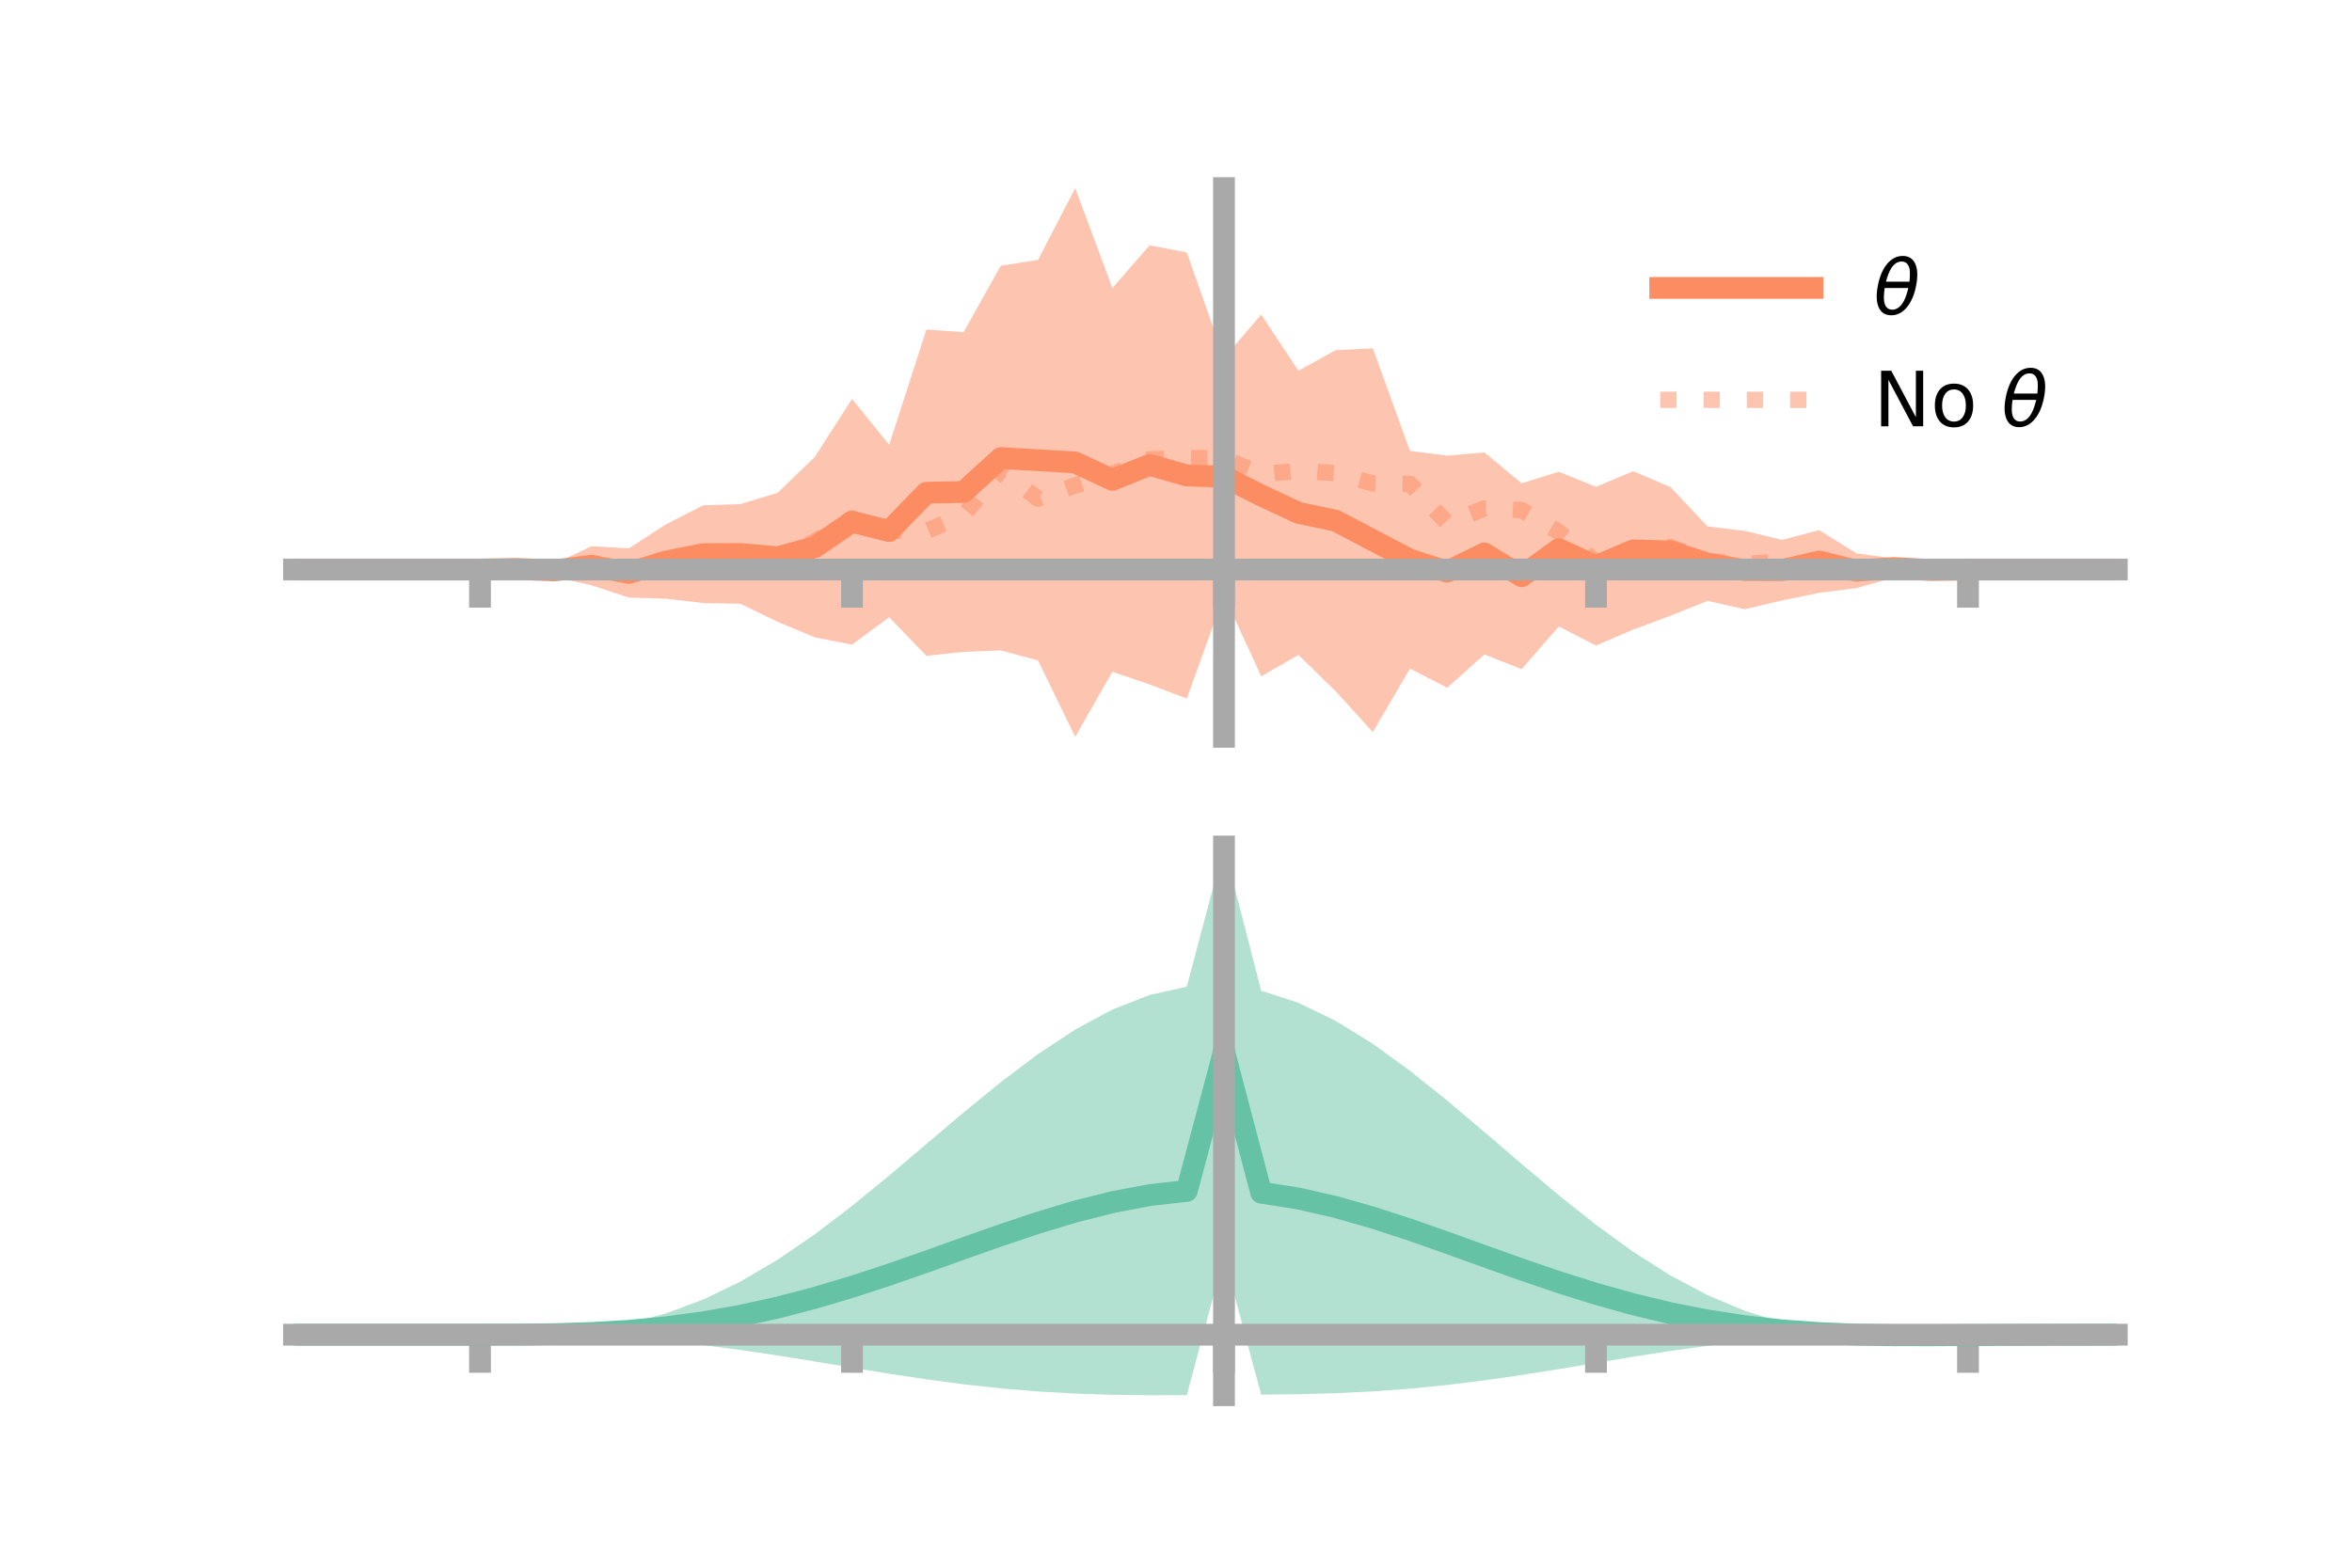 <?xml version="1.0" encoding="utf-8" standalone="no"?>
<!DOCTYPE svg PUBLIC "-//W3C//DTD SVG 1.1//EN"
  "http://www.w3.org/Graphics/SVG/1.1/DTD/svg11.dtd">
<!-- Created with matplotlib (https://matplotlib.org/) -->
<svg height="144pt" version="1.1" viewBox="0 0 216 144" width="216pt" xmlns="http://www.w3.org/2000/svg" xmlns:xlink="http://www.w3.org/1999/xlink">
 <defs>
  <style type="text/css">*{stroke-linecap:butt;stroke-linejoin:round;}</style>
 </defs>
 <g id="figure_1">
  <g id="patch_1">
   <path d="M 0 144 
L 216 144 
L 216 0 
L 0 0 
z
" style="fill:none;"/>
  </g>
  <g id="axes_1">
   <g id="patch_2">
    <path d="M 27 67.68 
L 194.4 67.68 
L 194.4 17.28 
L 27 17.28 
z
" style="fill:none;"/>
   </g>
   <g id="PolyCollection_1">
    <path clip-path="url(#pff926f97cb)" d="M 27 52.315 
L 27 52.315 
L 30.416 52.315 
L 33.833 52.315 
L 37.249 52.315 
L 40.665 52.315 
L 44.082 52.315 
L 47.498 51.884 
L 50.914 51.789 
L 54.331 50.17 
L 57.747 50.374 
L 61.163 48.162 
L 64.58 46.413 
L 67.996 46.306 
L 71.412 45.267 
L 74.829 41.973 
L 78.245 36.641 
L 81.661 40.859 
L 85.078 30.273 
L 88.494 30.512 
L 91.91 24.406 
L 95.327 23.877 
L 98.743 17.28 
L 102.159 26.456 
L 105.576 22.534 
L 108.992 23.189 
L 112.408 32.883 
L 115.824 28.894 
L 119.241 34.052 
L 122.657 32.168 
L 126.073 31.995 
L 129.49 41.413 
L 132.906 41.855 
L 136.322 41.553 
L 139.739 44.39 
L 143.155 43.337 
L 146.571 44.717 
L 149.988 43.282 
L 153.404 44.739 
L 156.82 48.354 
L 160.237 48.769 
L 163.653 49.59 
L 167.069 48.693 
L 170.486 50.828 
L 173.902 51.286 
L 177.318 52.056 
L 180.735 52.315 
L 184.151 52.315 
L 187.567 52.315 
L 190.984 52.315 
L 194.4 52.315 
L 194.4 52.315 
L 194.4 52.315 
L 190.984 52.315 
L 187.567 52.315 
L 184.151 52.315 
L 180.735 52.315 
L 177.318 52.66 
L 173.902 53.06 
L 170.486 54.022 
L 167.069 54.454 
L 163.653 55.156 
L 160.237 55.961 
L 156.82 55.198 
L 153.404 56.56 
L 149.988 57.83 
L 146.571 59.295 
L 143.155 57.547 
L 139.739 61.464 
L 136.322 60.118 
L 132.906 63.169 
L 129.49 61.415 
L 126.073 67.245 
L 122.657 63.486 
L 119.241 60.16 
L 115.824 62.123 
L 112.408 54.69 
L 108.992 64.164 
L 105.576 62.868 
L 102.159 61.704 
L 98.743 67.68 
L 95.327 60.666 
L 91.91 59.747 
L 88.494 59.874 
L 85.078 60.242 
L 81.661 56.698 
L 78.245 59.213 
L 74.829 58.545 
L 71.412 57.114 
L 67.996 55.462 
L 64.58 55.389 
L 61.163 54.997 
L 57.747 54.89 
L 54.331 53.76 
L 50.914 53.01 
L 47.498 52.638 
L 44.082 52.315 
L 40.665 52.315 
L 37.249 52.315 
L 33.833 52.315 
L 30.416 52.315 
L 27 52.315 
z
" style="fill:#fc8d62;fill-opacity:0.5;"/>
   </g>
   <g id="matplotlib.axis_1">
    <g id="xtick_1">
     <g id="line2d_1">
      <defs>
       <path d="M 0 0 
L 0 3.5 
" id="maf46e18cb5" style="stroke:#a9a9a9;stroke-width:2;"/>
      </defs>
      <g>
       <use style="fill:#a9a9a9;stroke:#a9a9a9;stroke-width:2;" x="44.082" xlink:href="#maf46e18cb5" y="52.315"/>
      </g>
     </g>
    </g>
    <g id="xtick_2">
     <g id="line2d_2">
      <g>
       <use style="fill:#a9a9a9;stroke:#a9a9a9;stroke-width:2;" x="78.245" xlink:href="#maf46e18cb5" y="52.315"/>
      </g>
     </g>
    </g>
    <g id="xtick_3">
     <g id="line2d_3">
      <g>
       <use style="fill:#a9a9a9;stroke:#a9a9a9;stroke-width:2;" x="112.408" xlink:href="#maf46e18cb5" y="52.315"/>
      </g>
     </g>
    </g>
    <g id="xtick_4">
     <g id="line2d_4">
      <g>
       <use style="fill:#a9a9a9;stroke:#a9a9a9;stroke-width:2;" x="146.571" xlink:href="#maf46e18cb5" y="52.315"/>
      </g>
     </g>
    </g>
    <g id="xtick_5">
     <g id="line2d_5">
      <g>
       <use style="fill:#a9a9a9;stroke:#a9a9a9;stroke-width:2;" x="180.735" xlink:href="#maf46e18cb5" y="52.315"/>
      </g>
     </g>
    </g>
   </g>
   <g id="matplotlib.axis_2"/>
   <g id="line2d_6">
    <path clip-path="url(#pff926f97cb)" d="M 27 52.315 
L 30.416 52.315 
L 33.833 52.315 
L 37.249 52.315 
L 40.665 52.315 
L 44.082 52.315 
L 47.498 52.261 
L 50.914 52.4 
L 54.331 51.965 
L 57.747 52.632 
L 61.163 51.579 
L 64.58 50.901 
L 67.996 50.884 
L 71.412 51.19 
L 74.829 50.259 
L 78.245 47.927 
L 81.661 48.779 
L 85.078 45.257 
L 88.494 45.193 
L 91.91 42.077 
L 95.327 42.271 
L 98.743 42.48 
L 102.159 44.08 
L 105.576 42.701 
L 108.992 43.677 
L 112.408 43.787 
L 115.824 45.508 
L 119.241 47.106 
L 122.657 47.827 
L 126.073 49.62 
L 129.49 51.414 
L 132.906 52.512 
L 136.322 50.836 
L 139.739 52.927 
L 143.155 50.442 
L 146.571 52.006 
L 149.988 50.556 
L 153.404 50.65 
L 156.82 51.776 
L 160.237 52.365 
L 163.653 52.373 
L 167.069 51.573 
L 170.486 52.425 
L 173.902 52.173 
L 177.318 52.358 
L 180.735 52.315 
L 184.151 52.315 
L 187.567 52.315 
L 190.984 52.315 
L 194.4 52.315 
" style="fill:none;stroke:#fc8d62;stroke-linecap:square;stroke-width:2;"/>
   </g>
   <g id="line2d_7">
    <path clip-path="url(#pff926f97cb)" d="M 27 52.315 
L 30.416 52.315 
L 33.833 52.315 
L 37.249 52.315 
L 40.665 52.315 
L 44.082 52.315 
L 47.498 52.315 
L 50.914 52.315 
L 54.331 52.253 
L 57.747 51.928 
L 61.163 52.154 
L 64.58 51.434 
L 67.996 50.835 
L 71.412 51.353 
L 74.829 49.717 
L 78.245 47.601 
L 81.661 48.749 
L 85.078 48.79 
L 88.494 47.297 
L 91.91 43.212 
L 95.327 45.803 
L 98.743 44.595 
L 102.159 43.524 
L 105.576 42.192 
L 108.992 42.077 
L 112.408 42.099 
L 115.824 43.563 
L 119.241 43.252 
L 122.657 43.457 
L 126.073 44.401 
L 129.49 44.444 
L 132.906 48.038 
L 136.322 46.705 
L 139.739 46.857 
L 143.155 48.87 
L 146.571 51.6 
L 149.988 50.813 
L 153.404 50.239 
L 156.82 51.508 
L 160.237 51.809 
L 163.653 51.581 
L 167.069 52.323 
L 170.486 52.267 
L 173.902 52.256 
L 177.318 52.315 
L 180.735 52.315 
L 184.151 52.315 
L 187.567 52.315 
L 190.984 52.315 
L 194.4 52.315 
" style="fill:none;stroke:#fc8d62;stroke-dasharray:1.5,2.475;stroke-dashoffset:0;stroke-opacity:0.5;stroke-width:1.5;"/>
   </g>
   <g id="patch_3">
    <path d="M 112.408 67.68 
L 112.408 17.28 
" style="fill:none;stroke:#a9a9a9;stroke-linecap:square;stroke-linejoin:miter;stroke-width:2;"/>
   </g>
   <g id="patch_4">
    <path d="M 194.4 67.68 
L 194.4 17.28 
" style="fill:none;"/>
   </g>
   <g id="patch_5">
    <path d="M 27 52.315 
L 194.4 52.315 
" style="fill:none;stroke:#a9a9a9;stroke-linecap:square;stroke-linejoin:miter;stroke-width:2;"/>
   </g>
   <g id="patch_6">
    <path d="M 27 17.28 
L 194.4 17.28 
" style="fill:none;"/>
   </g>
   <g id="legend_1">
    <g id="line2d_8">
     <path d="M 152.47 26.449 
L 166.47 26.449 
" style="fill:none;stroke:#fc8d62;stroke-linecap:square;stroke-width:2;"/>
    </g>
    <g id="line2d_9"/>
    <g id="text_1">
     <!-- $\theta$ -->
     <g transform="translate(172.07 28.899)scale(0.07 -0.07)">
      <defs>
       <path d="M 45.516 34.672 
L 14.453 34.672 
Q 12.359 20.062 14.5 13.875 
Q 17.188 6.25 24.469 6.25 
Q 31.781 6.25 37.359 13.922 
Q 42.234 20.656 45.516 34.672 
z
M 47.016 42.969 
Q 48.344 56.844 46.625 61.719 
Q 43.953 69.438 36.766 69.438 
Q 29.297 69.438 23.828 61.812 
Q 19.531 55.672 16.156 42.969 
z
M 38.188 76.766 
Q 49.906 76.766 54.594 66.406 
Q 59.281 56.109 55.719 37.844 
Q 52.203 19.625 43.453 9.281 
Q 34.766 -1.125 23.047 -1.125 
Q 11.281 -1.125 6.641 9.281 
Q 2 19.625 5.516 37.844 
Q 9.078 56.109 17.719 66.406 
Q 26.422 76.766 38.188 76.766 
z
" id="DejaVuSans-Oblique-952"/>
      </defs>
      <use transform="translate(0 0.234)" xlink:href="#DejaVuSans-Oblique-952"/>
     </g>
    </g>
    <g id="line2d_10">
     <path d="M 152.47 36.724 
L 166.47 36.724 
" style="fill:none;stroke:#fc8d62;stroke-dasharray:1.5,2.475;stroke-dashoffset:0;stroke-opacity:0.5;stroke-width:1.5;"/>
    </g>
    <g id="line2d_11"/>
    <g id="text_2">
     <!-- No $\theta$ -->
     <g transform="translate(172.07 39.174)scale(0.07 -0.07)">
      <defs>
       <path d="M 9.812 72.906 
L 23.094 72.906 
L 55.422 11.922 
L 55.422 72.906 
L 64.984 72.906 
L 64.984 0 
L 51.703 0 
L 19.391 60.984 
L 19.391 0 
L 9.812 0 
z
" id="DejaVuSans-78"/>
       <path d="M 30.609 48.391 
Q 23.391 48.391 19.188 42.75 
Q 14.984 37.109 14.984 27.297 
Q 14.984 17.484 19.156 11.844 
Q 23.344 6.203 30.609 6.203 
Q 37.797 6.203 41.984 11.859 
Q 46.188 17.531 46.188 27.297 
Q 46.188 37.016 41.984 42.703 
Q 37.797 48.391 30.609 48.391 
z
M 30.609 56 
Q 42.328 56 49.016 48.375 
Q 55.719 40.766 55.719 27.297 
Q 55.719 13.875 49.016 6.219 
Q 42.328 -1.422 30.609 -1.422 
Q 18.844 -1.422 12.172 6.219 
Q 5.516 13.875 5.516 27.297 
Q 5.516 40.766 12.172 48.375 
Q 18.844 56 30.609 56 
z
" id="DejaVuSans-111"/>
       <path id="DejaVuSans-32"/>
      </defs>
      <use transform="translate(0 0.234)" xlink:href="#DejaVuSans-78"/>
      <use transform="translate(74.805 0.234)" xlink:href="#DejaVuSans-111"/>
      <use transform="translate(135.986 0.234)" xlink:href="#DejaVuSans-32"/>
      <use transform="translate(167.773 0.234)" xlink:href="#DejaVuSans-Oblique-952"/>
     </g>
    </g>
   </g>
  </g>
  <g id="axes_2">
   <g id="patch_7">
    <path d="M 27 128.16 
L 194.4 128.16 
L 194.4 77.76 
L 27 77.76 
z
" style="fill:none;"/>
   </g>
   <g id="PolyCollection_2">
    <path clip-path="url(#pb2b98122ca)" d="M 27 122.6 
L 27 122.594 
L 30.416 122.596 
L 33.833 122.597 
L 37.249 122.597 
L 40.665 122.597 
L 44.082 122.597 
L 47.498 122.578 
L 50.914 122.455 
L 54.331 122.139 
L 57.747 121.553 
L 61.163 120.641 
L 64.58 119.367 
L 67.996 117.72 
L 71.412 115.712 
L 74.829 113.377 
L 78.245 110.774 
L 81.661 107.979 
L 85.078 105.084 
L 88.494 102.188 
L 91.91 99.4 
L 95.327 96.826 
L 98.743 94.571 
L 102.159 92.732 
L 105.576 91.396 
L 108.992 90.632 
L 112.408 77.76 
L 115.824 90.999 
L 119.241 92.113 
L 122.657 93.767 
L 126.073 95.88 
L 129.49 98.356 
L 132.906 101.093 
L 136.322 103.982 
L 139.739 106.915 
L 143.155 109.789 
L 146.571 112.507 
L 149.988 114.985 
L 153.404 117.154 
L 156.82 118.97 
L 160.237 120.407 
L 163.653 121.466 
L 167.069 122.164 
L 170.486 122.481 
L 173.902 122.499 
L 177.318 122.511 
L 180.735 122.537 
L 184.151 122.56 
L 187.567 122.575 
L 190.984 122.585 
L 194.4 122.591 
L 194.4 122.607 
L 194.4 122.607 
L 190.984 122.619 
L 187.567 122.641 
L 184.151 122.677 
L 180.735 122.732 
L 177.318 122.797 
L 173.902 122.801 
L 170.486 122.702 
L 167.069 122.735 
L 163.653 122.931 
L 160.237 123.23 
L 156.82 123.622 
L 153.404 124.093 
L 149.988 124.623 
L 146.571 125.188 
L 143.155 125.756 
L 139.739 126.3 
L 136.322 126.794 
L 132.906 127.216 
L 129.49 127.556 
L 126.073 127.806 
L 122.657 127.971 
L 119.241 128.065 
L 115.824 128.107 
L 112.408 115.395 
L 108.992 128.153 
L 105.576 128.16 
L 102.159 128.119 
L 98.743 128.008 
L 95.327 127.813 
L 91.91 127.527 
L 88.494 127.152 
L 85.078 126.698 
L 81.661 126.182 
L 78.245 125.626 
L 74.829 125.058 
L 71.412 124.507 
L 67.996 123.999 
L 64.58 123.557 
L 61.163 123.197 
L 57.747 122.926 
L 54.331 122.745 
L 50.914 122.644 
L 47.498 122.603 
L 44.082 122.597 
L 40.665 122.597 
L 37.249 122.597 
L 33.833 122.597 
L 30.416 122.598 
L 27 122.6 
z
" style="fill:#66c2a5;fill-opacity:0.5;"/>
   </g>
   <g id="matplotlib.axis_3">
    <g id="xtick_6">
     <g id="line2d_12">
      <g>
       <use style="fill:#a9a9a9;stroke:#a9a9a9;stroke-width:2;" x="44.082" xlink:href="#maf46e18cb5" y="122.597"/>
      </g>
     </g>
    </g>
    <g id="xtick_7">
     <g id="line2d_13">
      <g>
       <use style="fill:#a9a9a9;stroke:#a9a9a9;stroke-width:2;" x="78.245" xlink:href="#maf46e18cb5" y="122.597"/>
      </g>
     </g>
    </g>
    <g id="xtick_8">
     <g id="line2d_14">
      <g>
       <use style="fill:#a9a9a9;stroke:#a9a9a9;stroke-width:2;" x="112.408" xlink:href="#maf46e18cb5" y="122.597"/>
      </g>
     </g>
    </g>
    <g id="xtick_9">
     <g id="line2d_15">
      <g>
       <use style="fill:#a9a9a9;stroke:#a9a9a9;stroke-width:2;" x="146.571" xlink:href="#maf46e18cb5" y="122.597"/>
      </g>
     </g>
    </g>
    <g id="xtick_10">
     <g id="line2d_16">
      <g>
       <use style="fill:#a9a9a9;stroke:#a9a9a9;stroke-width:2;" x="180.735" xlink:href="#maf46e18cb5" y="122.597"/>
      </g>
     </g>
    </g>
   </g>
   <g id="matplotlib.axis_4"/>
   <g id="line2d_17">
    <path clip-path="url(#pb2b98122ca)" d="M 27 122.597 
L 30.416 122.597 
L 33.833 122.597 
L 37.249 122.597 
L 40.665 122.597 
L 44.082 122.597 
L 47.498 122.59 
L 50.914 122.55 
L 54.331 122.442 
L 57.747 122.24 
L 61.163 121.919 
L 64.58 121.462 
L 67.996 120.86 
L 71.412 120.109 
L 74.829 119.218 
L 78.245 118.2 
L 81.661 117.08 
L 85.078 115.891 
L 88.494 114.67 
L 91.91 113.464 
L 95.327 112.32 
L 98.743 111.29 
L 102.159 110.426 
L 105.576 109.778 
L 108.992 109.392 
L 112.408 96.577 
L 115.824 109.553 
L 119.241 110.089 
L 122.657 110.869 
L 126.073 111.843 
L 129.49 112.956 
L 132.906 114.155 
L 136.322 115.388 
L 139.739 116.608 
L 143.155 117.773 
L 146.571 118.847 
L 149.988 119.804 
L 153.404 120.624 
L 156.82 121.296 
L 160.237 121.819 
L 163.653 122.198 
L 167.069 122.449 
L 170.486 122.591 
L 173.902 122.65 
L 177.318 122.654 
L 180.735 122.635 
L 184.151 122.618 
L 187.567 122.608 
L 190.984 122.602 
L 194.4 122.599 
" style="fill:none;stroke:#66c2a5;stroke-linecap:square;stroke-width:2;"/>
   </g>
   <g id="patch_8">
    <path d="M 112.408 128.16 
L 112.408 77.76 
" style="fill:none;stroke:#a9a9a9;stroke-linecap:square;stroke-linejoin:miter;stroke-width:2;"/>
   </g>
   <g id="patch_9">
    <path d="M 194.4 128.16 
L 194.4 77.76 
" style="fill:none;"/>
   </g>
   <g id="patch_10">
    <path d="M 27 122.597 
L 194.4 122.597 
" style="fill:none;stroke:#a9a9a9;stroke-linecap:square;stroke-linejoin:miter;stroke-width:2;"/>
   </g>
   <g id="patch_11">
    <path d="M 27 77.76 
L 194.4 77.76 
" style="fill:none;"/>
   </g>
  </g>
 </g>
 <defs>
  <clipPath id="pff926f97cb">
   <rect height="50.4" width="167.4" x="27" y="17.28"/>
  </clipPath>
  <clipPath id="pb2b98122ca">
   <rect height="50.4" width="167.4" x="27" y="77.76"/>
  </clipPath>
 </defs>
</svg>
